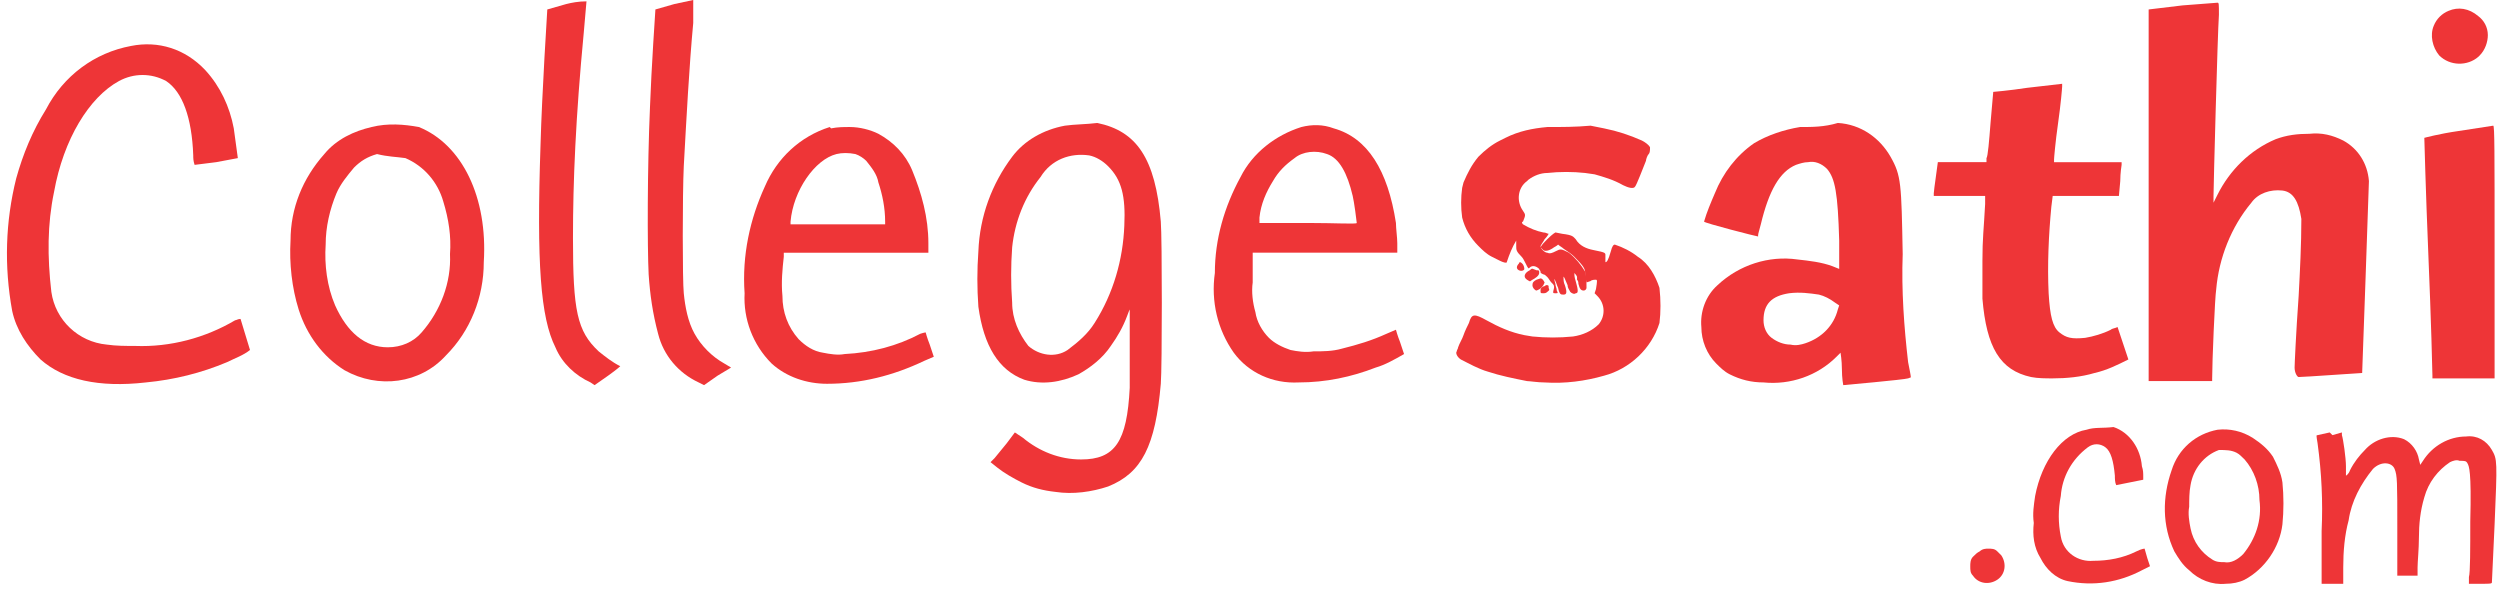 <?xml version="1.0" encoding="utf-8"?>
<!-- Generator: Adobe Illustrator 24.3.0, SVG Export Plug-In . SVG Version: 6.00 Build 0)  -->
<svg version="1.1" id="Layer_1" xmlns="http://www.w3.org/2000/svg" xmlns:xlink="http://www.w3.org/1999/xlink" x="0px" y="0px"
	 viewBox="0 0 185 44" style="enable-background:new 0 0 185 44;" xml:space="preserve">
<style type="text/css">
	.st0{display:none;}
	.st1{display:inline;}
	.st2{clip-path:url(#SVGID_2_);fill:#EC1C24;}
	.st3{clip-path:url(#SVGID_4_);fill:none;stroke:#EC1C24;stroke-width:0.567;stroke-miterlimit:22.926;}
	.st4{clip-path:url(#SVGID_6_);fill:#EC1C24;}
	.st5{clip-path:url(#SVGID_8_);fill:none;stroke:#EC1C24;stroke-width:0.567;stroke-miterlimit:22.926;}
	.st6{clip-path:url(#SVGID_10_);fill:#EC1C24;}
	.st7{clip-path:url(#SVGID_12_);fill:none;stroke:#EC1C24;stroke-width:0.567;stroke-miterlimit:22.926;}
	.st8{clip-path:url(#SVGID_14_);fill:#EC1C24;}
	.st9{clip-path:url(#SVGID_16_);fill:none;stroke:#EC1C24;stroke-width:0.567;stroke-miterlimit:22.926;}
	.st10{clip-path:url(#SVGID_18_);fill:#EC1C24;}
	.st11{clip-path:url(#SVGID_20_);fill:none;stroke:#EC1C24;stroke-width:0.567;stroke-miterlimit:22.926;}
	.st12{clip-path:url(#SVGID_22_);fill:#EC1C24;}
	.st13{clip-path:url(#SVGID_24_);fill:none;stroke:#EC1C24;stroke-width:0.567;stroke-miterlimit:22.926;}
	.st14{clip-path:url(#SVGID_26_);fill:#EC1C24;}
	.st15{clip-path:url(#SVGID_28_);fill:none;stroke:#EC1C24;stroke-width:0.567;stroke-miterlimit:22.926;}
	.st16{clip-path:url(#SVGID_30_);fill:#EC1C24;}
	.st17{clip-path:url(#SVGID_32_);fill:none;stroke:#EC1C24;stroke-width:0.567;stroke-miterlimit:22.926;}
	.st18{clip-path:url(#SVGID_34_);fill:#EC1C24;}
	.st19{clip-path:url(#SVGID_36_);fill:none;stroke:#EC1C24;stroke-width:0.567;stroke-miterlimit:22.926;}
	.st20{clip-path:url(#SVGID_38_);fill:#EC1C24;}
	.st21{clip-path:url(#SVGID_40_);fill:none;stroke:#EC1C24;stroke-width:0.567;stroke-miterlimit:22.926;}
	.st22{clip-path:url(#SVGID_42_);fill:#EC1C24;}
	.st23{clip-path:url(#SVGID_44_);fill:none;stroke:#EC1C24;stroke-width:0.567;stroke-miterlimit:22.926;}
	.st24{clip-path:url(#SVGID_46_);fill:#EC1C24;}
	.st25{clip-path:url(#SVGID_48_);fill:none;stroke:#EC1C24;stroke-width:0.567;stroke-miterlimit:22.926;}
	.st26{clip-path:url(#SVGID_50_);fill:#EC1C24;}
	.st27{clip-path:url(#SVGID_52_);fill:none;stroke:#EC1C24;stroke-width:0.567;stroke-miterlimit:22.926;}
	.st28{fill-rule:evenodd;clip-rule:evenodd;fill:#EE3537;}
</style>
<g class="st0">
	<g class="st1">
		<defs>
			<rect id="SVGID_1_" width="184.7" height="44"/>
		</defs>
		<clipPath id="SVGID_2_">
			<use xlink:href="#SVGID_1_"  style="overflow:visible;"/>
		</clipPath>
		<path class="st2" d="M147.4,42.5c0,0.3-0.1,0.5-0.3,0.8c-0.2,0.2-0.5,0.3-0.8,0.3c-0.3,0-0.5-0.1-0.7-0.3
			c-0.2-0.2-0.3-0.5-0.3-0.8c0-0.3,0.1-0.5,0.3-0.8c0.2-0.2,0.5-0.3,0.7-0.3c0.3,0,0.5,0.1,0.8,0.3
			C147.3,41.9,147.4,42.2,147.4,42.5 M158.2,42.5c-1.5,0.8-3,1.1-4.5,1.1c-1.1,0-2-0.4-2.6-1.1c-0.6-0.7-1-1.7-1-3
			c0-2.1,0.4-3.8,1.3-5.2c0.9-1.3,1.9-2,3.1-2c1.9,0,2.9,1.2,3.1,3.6l-1.5,0.3c0-2.1-0.5-3.1-1.5-3.1c-0.8,0-1.6,0.5-2.2,1.6
			c-0.7,1.1-1,2.6-1,4.3c0,2.3,0.9,3.4,2.8,3.4c1.2,0,2.4-0.3,3.7-0.9L158.2,42.5z M168.5,37.9c0,1.7-0.4,3-1.2,4.1
			c-0.8,1.1-1.8,1.6-3.1,1.6c-1.2,0-2.2-0.5-2.9-1.6c-0.8-1-1.2-2.4-1.2-4c0-1.7,0.4-3,1.2-4.1c0.8-1,1.8-1.6,3.1-1.6
			c1.2,0,2.2,0.5,3,1.5C168.1,34.9,168.5,36.3,168.5,37.9 M167.2,37.9c0-1.3-0.3-2.3-0.8-3.1c-0.5-0.8-1.2-1.2-2.1-1.2
			c-0.8,0-1.5,0.4-2.1,1.3c-0.6,0.9-0.9,1.9-0.9,3.3c0,1.3,0.3,2.4,0.8,3.2c0.6,0.8,1.3,1.3,2.1,1.3s1.6-0.4,2.1-1.3
			C166.9,40.4,167.2,39.2,167.2,37.9 M184.4,35.2l-0.3,8.1h-1.1L183,36c0-0.6,0-1.1-0.1-1.3c-0.1-0.4-0.5-0.6-1-0.6
			c-0.8,0-1.5,0.5-2.1,1.4c-0.7,1-1.1,2.2-1.2,3.7l-0.2,3.7h-1l0.1-5.7c0-1-0.1-1.8-0.2-2.2c-0.2-0.4-0.4-0.7-0.9-0.7
			c-0.9,0-1.7,0.8-2.3,2.3c-0.8,1.7-1.1,3.8-1.1,6.4v0.5h-1.1l0.1-3.3c0-0.7,0-1.2,0-1.3c0-2.2-0.1-4.2-0.4-5.9l1.2-0.3
			c0.2,1.3,0.3,2.6,0.4,4.1h0.1c1-2.5,2.2-3.7,3.7-3.7c1.2,0,1.7,1,1.7,2.9c0.3-0.9,0.8-1.7,1.5-2.2c0.7-0.5,1.4-0.8,2.2-0.8
			c1.3,0,2,0.7,2,2.2V35.2z"/>
	</g>
	<g class="st1">
		<defs>
			<rect id="SVGID_3_" width="184.7" height="44"/>
		</defs>
		<clipPath id="SVGID_4_">
			<use xlink:href="#SVGID_3_"  style="overflow:visible;"/>
		</clipPath>
		<path class="st3" d="M147.4,42.5c0,0.3-0.1,0.5-0.3,0.8c-0.2,0.2-0.5,0.3-0.8,0.3c-0.3,0-0.5-0.1-0.7-0.3
			c-0.2-0.2-0.3-0.5-0.3-0.8c0-0.3,0.1-0.5,0.3-0.8c0.2-0.2,0.5-0.3,0.7-0.3c0.3,0,0.5,0.1,0.8,0.3
			C147.3,41.9,147.4,42.2,147.4,42.5z M158.2,42.5c-1.5,0.8-3,1.1-4.5,1.1c-1.1,0-2-0.4-2.6-1.1c-0.6-0.7-1-1.7-1-3
			c0-2.1,0.4-3.8,1.3-5.2c0.9-1.3,1.9-2,3.1-2c1.9,0,2.9,1.2,3.1,3.6l-1.5,0.3c0-2.1-0.5-3.1-1.5-3.1c-0.8,0-1.6,0.5-2.2,1.6
			c-0.7,1.1-1,2.6-1,4.3c0,2.3,0.9,3.4,2.8,3.4c1.2,0,2.4-0.3,3.7-0.9L158.2,42.5z M168.5,37.9c0,1.7-0.4,3-1.2,4.1
			c-0.8,1.1-1.8,1.6-3.1,1.6c-1.2,0-2.2-0.5-2.9-1.6c-0.8-1-1.2-2.4-1.2-4c0-1.7,0.4-3,1.2-4.1c0.8-1,1.8-1.6,3.1-1.6
			c1.2,0,2.2,0.5,3,1.5C168.1,34.9,168.5,36.3,168.5,37.9z M167.2,37.9c0-1.3-0.3-2.3-0.8-3.1c-0.5-0.8-1.2-1.2-2.1-1.2
			c-0.8,0-1.5,0.4-2.1,1.3c-0.6,0.9-0.9,1.9-0.9,3.3c0,1.3,0.3,2.4,0.8,3.2c0.6,0.8,1.3,1.3,2.1,1.3s1.6-0.4,2.1-1.3
			C166.9,40.4,167.2,39.2,167.2,37.9z M184.4,35.2l-0.3,8.1h-1.1L183,36c0-0.6,0-1.1-0.1-1.3c-0.1-0.4-0.5-0.6-1-0.6
			c-0.8,0-1.5,0.5-2.1,1.4c-0.7,1-1.1,2.2-1.2,3.7l-0.2,3.7h-1l0.1-5.7c0-1-0.1-1.8-0.2-2.2c-0.2-0.4-0.4-0.7-0.9-0.7
			c-0.9,0-1.7,0.8-2.3,2.3c-0.8,1.7-1.1,3.8-1.1,6.4v0.5h-1.1l0.1-3.3c0-0.7,0-1.2,0-1.3c0-2.2-0.1-4.2-0.4-5.9l1.2-0.3
			c0.2,1.3,0.3,2.6,0.4,4.1h0.1c1-2.5,2.2-3.7,3.7-3.7c1.2,0,1.7,1,1.7,2.9c0.3-0.9,0.8-1.7,1.5-2.2c0.7-0.5,1.4-0.8,2.2-0.8
			c1.3,0,2,0.7,2,2.2V35.2z"/>
	</g>
	<g class="st1">
		<defs>
			<rect id="SVGID_5_" width="184.7" height="44"/>
		</defs>
		<clipPath id="SVGID_6_">
			<use xlink:href="#SVGID_5_"  style="overflow:visible;"/>
		</clipPath>
		<path class="st4" d="M18.1,26.1c-2.9,1.6-6.1,2.4-9.6,2.4c-5.4,0-8.2-2.9-8.2-8.7c0-4.7,1-8.6,3-11.6c2-3,4.4-4.4,7.2-4.4
			c3.9,0,6.1,2.6,6.8,7.9l-3,0.6c-0.2-4.5-1.6-6.8-4.1-6.8c-1.9,0-3.7,1.2-5.1,3.7c-1.6,2.7-2.4,6.1-2.4,10.2c0,2.5,0.5,4.2,1.6,5.3
			c1,1.1,2.7,1.6,5.1,1.6c3.2,0,5.9-0.7,8-2L18.1,26.1z"/>
	</g>
	<g class="st1">
		<defs>
			<rect id="SVGID_7_" width="184.7" height="44"/>
		</defs>
		<clipPath id="SVGID_8_">
			<use xlink:href="#SVGID_7_"  style="overflow:visible;"/>
		</clipPath>
		<path class="st5" d="M18.1,26.1c-2.9,1.6-6.1,2.4-9.6,2.4c-5.4,0-8.2-2.9-8.2-8.7c0-4.7,1-8.6,3-11.6c2-3,4.4-4.4,7.2-4.4
			c3.9,0,6.1,2.6,6.8,7.9l-3,0.6c-0.2-4.5-1.6-6.8-4.1-6.8c-1.9,0-3.7,1.2-5.1,3.7c-1.6,2.7-2.4,6.1-2.4,10.2c0,2.5,0.5,4.2,1.6,5.3
			c1,1.1,2.7,1.6,5.1,1.6c3.2,0,5.9-0.7,8-2L18.1,26.1z"/>
	</g>
	<g class="st1">
		<defs>
			<rect id="SVGID_9_" width="184.7" height="44"/>
		</defs>
		<clipPath id="SVGID_10_">
			<use xlink:href="#SVGID_9_"  style="overflow:visible;"/>
		</clipPath>
		<path class="st6" d="M35.9,18.8c0,2.8-0.7,5.1-2.1,6.9c-1.4,1.8-3.1,2.7-5.1,2.7c-2,0-3.6-0.9-4.9-2.6c-1.3-1.7-2-4-2-6.8
			c0-2.8,0.7-5,2-6.8c1.4-1.7,3.1-2.6,5.2-2.6c2,0,3.7,0.8,5,2.5C35.3,13.8,35.9,16.1,35.9,18.8 M33.8,18.8c0-2.2-0.5-3.9-1.4-5.3
			c-0.9-1.3-2.1-2-3.5-2c-1.4,0-2.6,0.7-3.6,2.1c-1,1.4-1.5,3.3-1.5,5.5c0,2.2,0.5,4,1.4,5.4c0.9,1.4,2.1,2.1,3.5,2.1
			s2.6-0.7,3.6-2.2C33.3,23,33.8,21.1,33.8,18.8"/>
	</g>
	<g class="st1">
		<defs>
			<rect id="SVGID_11_" width="184.7" height="44"/>
		</defs>
		<clipPath id="SVGID_12_">
			<use xlink:href="#SVGID_11_"  style="overflow:visible;"/>
		</clipPath>
		<path class="st7" d="M35.9,18.8c0,2.8-0.7,5.1-2.1,6.9c-1.4,1.8-3.1,2.7-5.1,2.7c-2,0-3.6-0.9-4.9-2.6c-1.3-1.7-2-4-2-6.8
			c0-2.8,0.7-5,2-6.8c1.4-1.7,3.1-2.6,5.2-2.6c2,0,3.7,0.8,5,2.5C35.3,13.8,35.9,16.1,35.9,18.8z M33.8,18.8c0-2.2-0.5-3.9-1.4-5.3
			c-0.9-1.3-2.1-2-3.5-2c-1.4,0-2.6,0.7-3.6,2.1c-1,1.4-1.5,3.3-1.5,5.5c0,2.2,0.5,4,1.4,5.4c0.9,1.4,2.1,2.1,3.5,2.1
			s2.6-0.7,3.6-2.2C33.3,23,33.8,21.1,33.8,18.8z"/>
	</g>
	<g class="st1">
		<defs>
			<rect id="SVGID_13_" width="184.7" height="44"/>
		</defs>
		<clipPath id="SVGID_14_">
			<use xlink:href="#SVGID_13_"  style="overflow:visible;"/>
		</clipPath>
		<path class="st8" d="M45.9,27.5l-1.5,1c-1.6-0.6-2.6-1.9-3.2-3.8c-0.5-1.6-0.7-4.2-0.7-7.7c0-4.3,0.2-9.6,0.6-16l2.3-0.6
			c-0.6,7.3-1,13.3-1,17.9c0,2.7,0.2,4.7,0.5,5.8C43.5,25.6,44.4,26.8,45.9,27.5"/>
	</g>
	<g class="st1">
		<defs>
			<rect id="SVGID_15_" width="184.7" height="44"/>
		</defs>
		<clipPath id="SVGID_16_">
			<use xlink:href="#SVGID_15_"  style="overflow:visible;"/>
		</clipPath>
		<path class="st9" d="M45.9,27.5l-1.5,1c-1.6-0.6-2.6-1.9-3.2-3.8c-0.5-1.6-0.7-4.2-0.7-7.7c0-4.3,0.2-9.6,0.6-16l2.3-0.6
			c-0.6,7.3-1,13.3-1,17.9c0,2.7,0.2,4.7,0.5,5.8C43.5,25.6,44.4,26.8,45.9,27.5z"/>
	</g>
	<g class="st1">
		<defs>
			<rect id="SVGID_17_" width="184.7" height="44"/>
		</defs>
		<clipPath id="SVGID_18_">
			<use xlink:href="#SVGID_17_"  style="overflow:visible;"/>
		</clipPath>
		<path class="st10" d="M54.1,27.5l-1.5,1c-1.6-0.6-2.6-1.9-3.2-3.8c-0.5-1.6-0.7-4.2-0.7-7.7c0-4.3,0.2-9.6,0.6-16l2.3-0.6
			c-0.6,7.3-1,13.3-1,17.9c0,2.7,0.2,4.7,0.5,5.8C51.6,25.6,52.6,26.8,54.1,27.5"/>
	</g>
	<g class="st1">
		<defs>
			<rect id="SVGID_19_" width="184.7" height="44"/>
		</defs>
		<clipPath id="SVGID_20_">
			<use xlink:href="#SVGID_19_"  style="overflow:visible;"/>
		</clipPath>
		<path class="st11" d="M54.1,27.5l-1.5,1c-1.6-0.6-2.6-1.9-3.2-3.8c-0.5-1.6-0.7-4.2-0.7-7.7c0-4.3,0.2-9.6,0.6-16l2.3-0.6
			c-0.6,7.3-1,13.3-1,17.9c0,2.7,0.2,4.7,0.5,5.8C51.6,25.6,52.6,26.8,54.1,27.5z"/>
	</g>
	<g class="st1">
		<defs>
			<rect id="SVGID_21_" width="184.7" height="44"/>
		</defs>
		<clipPath id="SVGID_22_">
			<use xlink:href="#SVGID_21_"  style="overflow:visible;"/>
		</clipPath>
		<path class="st12" d="M69.7,26.6c-2.6,1.3-5.1,1.9-7.6,1.9c-1.8,0-3.3-0.6-4.4-1.8c-1.1-1.2-1.6-2.9-1.6-5c0-3.5,0.8-6.4,2.3-8.7
			c1.5-2.2,3.2-3.3,5.3-3.3c1.7,0,3,0.8,4,2.3c1,1.5,1.6,3.7,1.8,6.6H58.5c-0.1,1-0.2,1.8-0.2,2.7c0,3.7,1.6,5.5,4.7,5.5
			c2,0,4-0.5,6.2-1.6L69.7,26.6z M66.7,17.2c-0.1-1.1-0.2-2.1-0.4-2.9c-0.5-2-1.4-3.1-2.8-3.1c-1.1,0-2,0.5-2.9,1.5
			c-0.9,1.1-1.5,2.5-1.7,4.2l0.1,0.3H66.7z"/>
	</g>
	<g class="st1">
		<defs>
			<rect id="SVGID_23_" width="184.7" height="44"/>
		</defs>
		<clipPath id="SVGID_24_">
			<use xlink:href="#SVGID_23_"  style="overflow:visible;"/>
		</clipPath>
		<path class="st13" d="M69.7,26.6c-2.6,1.3-5.1,1.9-7.6,1.9c-1.8,0-3.3-0.6-4.4-1.8c-1.1-1.2-1.6-2.9-1.6-5c0-3.5,0.8-6.4,2.3-8.7
			c1.5-2.2,3.2-3.3,5.3-3.3c1.7,0,3,0.8,4,2.3c1,1.5,1.6,3.7,1.8,6.6H58.5c-0.1,1-0.2,1.8-0.2,2.7c0,3.7,1.6,5.5,4.7,5.5
			c2,0,4-0.5,6.2-1.6L69.7,26.6z M66.7,17.2c-0.1-1.1-0.2-2.1-0.4-2.9c-0.5-2-1.4-3.1-2.8-3.1c-1.1,0-2,0.5-2.9,1.5
			c-0.9,1.1-1.5,2.5-1.7,4.2l0.1,0.3H66.7z"/>
	</g>
	<g class="st1">
		<defs>
			<rect id="SVGID_25_" width="184.7" height="44"/>
		</defs>
		<clipPath id="SVGID_26_">
			<use xlink:href="#SVGID_25_"  style="overflow:visible;"/>
		</clipPath>
		<path class="st14" d="M87.2,26.2c0,3.8-0.5,6.4-1.4,8c-1,1.7-2.8,2.5-5.3,2.5c-1.9,0-3.8-0.7-5.5-2.1l1.4-1.8c1.6,1.3,3.2,2,4.9,2
			c1.5,0,2.5-0.6,3.1-1.7c0.5-1.1,0.8-3,0.8-5.7V22h-0.2c-1.3,4.3-3.5,6.5-6.5,6.5c-1.5,0-2.7-0.6-3.5-1.9c-0.8-1.3-1.3-3.1-1.3-5.5
			c0-3.6,0.7-6.4,2.1-8.4c1.4-2,3.3-3,5.6-3c2.2,0,3.7,0.8,4.6,2.4c0.9,1.5,1.3,4,1.3,7.5L87.2,26.2L87.2,26.2z M84.7,16
			c0-1.4-0.3-2.5-1-3.4c-0.7-0.8-1.5-1.3-2.6-1.3c-1.5,0-2.7,0.8-3.8,2.4c-1.2,1.7-1.7,3.9-1.7,6.5c0,4.4,1.1,6.5,3.2,6.5
			c1.2,0,2.3-0.8,3.4-2.3C83.9,22.2,84.7,19.3,84.7,16"/>
	</g>
	<g class="st1">
		<defs>
			<rect id="SVGID_27_" width="184.7" height="44"/>
		</defs>
		<clipPath id="SVGID_28_">
			<use xlink:href="#SVGID_27_"  style="overflow:visible;"/>
		</clipPath>
		<path class="st15" d="M87.2,26.2c0,3.8-0.5,6.4-1.4,8c-1,1.7-2.8,2.5-5.3,2.5c-1.9,0-3.8-0.7-5.5-2.1l1.4-1.8c1.6,1.3,3.2,2,4.9,2
			c1.5,0,2.5-0.6,3.1-1.7c0.5-1.1,0.8-3,0.8-5.7V22h-0.2c-1.3,4.3-3.5,6.5-6.5,6.5c-1.5,0-2.7-0.6-3.5-1.9c-0.8-1.3-1.3-3.1-1.3-5.5
			c0-3.6,0.7-6.4,2.1-8.4c1.4-2,3.3-3,5.6-3c2.2,0,3.7,0.8,4.6,2.4c0.9,1.5,1.3,4,1.3,7.5L87.2,26.2L87.2,26.2z M84.7,16
			c0-1.4-0.3-2.5-1-3.4c-0.7-0.8-1.5-1.3-2.6-1.3c-1.5,0-2.7,0.8-3.8,2.4c-1.2,1.7-1.7,3.9-1.7,6.5c0,4.4,1.1,6.5,3.2,6.5
			c1.2,0,2.3-0.8,3.4-2.3C83.9,22.2,84.7,19.3,84.7,16z"/>
	</g>
	<g class="st1">
		<defs>
			<rect id="SVGID_29_" width="184.7" height="44"/>
		</defs>
		<clipPath id="SVGID_30_">
			<use xlink:href="#SVGID_29_"  style="overflow:visible;"/>
		</clipPath>
		<path class="st16" d="M105.3,26.6c-2.6,1.3-5.1,1.9-7.6,1.9c-1.8,0-3.3-0.6-4.4-1.8c-1.1-1.2-1.6-2.9-1.6-5c0-3.5,0.8-6.4,2.3-8.7
			c1.5-2.2,3.2-3.3,5.3-3.3c1.7,0,3,0.8,4,2.3c1,1.5,1.6,3.7,1.8,6.6H94.1c-0.1,1-0.2,1.8-0.2,2.7c0,3.7,1.6,5.5,4.7,5.5
			c2,0,4-0.5,6.2-1.6L105.3,26.6z M102.3,17.2c-0.2-4-1.3-6-3.2-6c-1.1,0-2,0.5-2.9,1.5c-0.9,1.1-1.5,2.5-1.7,4.2l0.1,0.3H102.3z"/>
	</g>
	<g class="st1">
		<defs>
			<rect id="SVGID_31_" width="184.7" height="44"/>
		</defs>
		<clipPath id="SVGID_32_">
			<use xlink:href="#SVGID_31_"  style="overflow:visible;"/>
		</clipPath>
		<path class="st17" d="M105.3,26.6c-2.6,1.3-5.1,1.9-7.6,1.9c-1.8,0-3.3-0.6-4.4-1.8c-1.1-1.2-1.6-2.9-1.6-5c0-3.5,0.8-6.4,2.3-8.7
			c1.5-2.2,3.2-3.3,5.3-3.3c1.7,0,3,0.8,4,2.3c1,1.5,1.6,3.7,1.8,6.6H94.1c-0.1,1-0.2,1.8-0.2,2.7c0,3.7,1.6,5.5,4.7,5.5
			c2,0,4-0.5,6.2-1.6L105.3,26.6z M102.3,17.2c-0.2-4-1.3-6-3.2-6c-1.1,0-2,0.5-2.9,1.5c-0.9,1.1-1.5,2.5-1.7,4.2l0.1,0.3H102.3z"/>
	</g>
	<g class="st1">
		<defs>
			<rect id="SVGID_33_" width="184.7" height="44"/>
		</defs>
		<clipPath id="SVGID_34_">
			<use xlink:href="#SVGID_33_"  style="overflow:visible;"/>
		</clipPath>
		<path class="st18" d="M122.1,10.8l-1.4,2.4c-1.3-0.9-2.6-1.4-4.1-1.4c-2.2,0-3.4,0.8-3.4,2.5c0,0.8,0.4,1.5,1.1,2.1
			c0.5,0.4,1.5,1,2.9,1.6c1.6,0.8,2.8,1.5,3.5,2.2c0.8,0.8,1.2,1.8,1.2,3c0,1.5-0.7,2.8-2,3.7c-1.4,1-3.3,1.5-5.6,1.5
			c-2.2,0-4-0.3-5.6-1l1-2.5c1.4,0.9,2.7,1.3,4.1,1.3c1.2,0,2.1-0.2,2.7-0.7c0.7-0.5,1-1.1,1-1.9c0-0.7-0.3-1.3-1-1.8
			c-0.4-0.3-1.3-0.8-2.7-1.5c-3.3-1.6-5-3.5-5-5.8c0-1.5,0.7-2.7,2.1-3.6c1.4-0.9,3.3-1.3,5.7-1.3C118.7,9.6,120.6,10,122.1,10.8"/>
	</g>
	<g class="st1">
		<defs>
			<rect id="SVGID_35_" width="184.7" height="44"/>
		</defs>
		<clipPath id="SVGID_36_">
			<use xlink:href="#SVGID_35_"  style="overflow:visible;"/>
		</clipPath>
		<path class="st19" d="M122.1,10.8l-1.4,2.4c-1.3-0.9-2.6-1.4-4.1-1.4c-2.2,0-3.4,0.8-3.4,2.5c0,0.8,0.4,1.5,1.1,2.1
			c0.5,0.4,1.5,1,2.9,1.6c1.6,0.8,2.8,1.5,3.5,2.2c0.8,0.8,1.2,1.8,1.2,3c0,1.5-0.7,2.8-2,3.7c-1.4,1-3.3,1.5-5.6,1.5
			c-2.2,0-4-0.3-5.6-1l1-2.5c1.4,0.9,2.7,1.3,4.1,1.3c1.2,0,2.1-0.2,2.7-0.7c0.7-0.5,1-1.1,1-1.9c0-0.7-0.3-1.3-1-1.8
			c-0.4-0.3-1.3-0.8-2.7-1.5c-3.3-1.6-5-3.5-5-5.8c0-1.5,0.7-2.7,2.1-3.6c1.4-0.9,3.3-1.3,5.7-1.3C118.7,9.6,120.6,10,122.1,10.8z"
			/>
	</g>
	<g class="st1">
		<defs>
			<rect id="SVGID_37_" width="184.7" height="44"/>
		</defs>
		<clipPath id="SVGID_38_">
			<use xlink:href="#SVGID_37_"  style="overflow:visible;"/>
		</clipPath>
		<path class="st20" d="M140.3,28.3l-4.5,0.5l-0.2-2.9h-0.1c-1.3,1.7-3.2,2.6-5.6,2.6c-1.5,0-2.7-0.4-3.5-1.1
			c-0.9-0.7-1.3-1.7-1.3-3c0-1.3,0.6-2.4,1.7-3.3c1.1-0.9,2.6-1.3,4.4-1.3c1.5,0,2.9,0.3,4.2,0.9v-1.2c0-3-0.1-4.9-0.4-5.9
			c-0.3-1.2-1.1-1.8-2.2-1.8c-2,0-3.3,1.9-4,5.6l-3.5-1c1.4-4.5,4.2-6.8,8.4-6.8c1.5,0,2.7,0.3,3.6,0.8s1.5,1.4,2,2.6
			c0.3,0.7,0.4,2.5,0.4,5.4C139.7,22.5,139.9,25.8,140.3,28.3 M135.4,22.9c-0.6-0.8-1.6-1.2-2.9-1.2c-2.1,0-3.2,0.8-3.2,2.5
			c0,0.6,0.2,1.1,0.7,1.5c0.4,0.4,1,0.6,1.7,0.6c1,0,1.8-0.3,2.6-1C134.9,24.6,135.3,23.8,135.4,22.9"/>
	</g>
	<g class="st1">
		<defs>
			<rect id="SVGID_39_" width="184.7" height="44"/>
		</defs>
		<clipPath id="SVGID_40_">
			<use xlink:href="#SVGID_39_"  style="overflow:visible;"/>
		</clipPath>
		<path class="st21" d="M140.3,28.3l-4.5,0.5l-0.2-2.9h-0.1c-1.3,1.7-3.2,2.6-5.6,2.6c-1.5,0-2.7-0.4-3.5-1.1
			c-0.9-0.7-1.3-1.7-1.3-3c0-1.3,0.6-2.4,1.7-3.3c1.1-0.9,2.6-1.3,4.4-1.3c1.5,0,2.9,0.3,4.2,0.9v-1.2c0-3-0.1-4.9-0.4-5.9
			c-0.3-1.2-1.1-1.8-2.2-1.8c-2,0-3.3,1.9-4,5.6l-3.5-1c1.4-4.5,4.2-6.8,8.4-6.8c1.5,0,2.7,0.3,3.6,0.8s1.5,1.4,2,2.6
			c0.3,0.7,0.4,2.5,0.4,5.4C139.7,22.5,139.9,25.8,140.3,28.3z M135.4,22.9c-0.6-0.8-1.6-1.2-2.9-1.2c-2.1,0-3.2,0.8-3.2,2.5
			c0,0.6,0.2,1.1,0.7,1.5c0.4,0.4,1,0.6,1.7,0.6c1,0,1.8-0.3,2.6-1C134.9,24.6,135.3,23.8,135.4,22.9z"/>
	</g>
	<g class="st1">
		<defs>
			<rect id="SVGID_41_" width="184.7" height="44"/>
		</defs>
		<clipPath id="SVGID_42_">
			<use xlink:href="#SVGID_41_"  style="overflow:visible;"/>
		</clipPath>
		<path class="st22" d="M156.6,27.1c-1.8,0.9-3.7,1.3-5.5,1.3s-3.1-0.6-3.8-1.7c-0.8-1.2-1.1-3.1-1.1-5.8c0-1.7,0.1-3.8,0.3-6.3
			h-3.8l0.3-2.1h3.7l0.5-5.3l4.6-0.5l-0.7,5.8h5.1l-0.2,2.1h-5.1c-0.2,2.3-0.3,4.4-0.3,6.2c0,1.8,0.2,3.1,0.5,3.9
			c0.3,0.8,1,1.2,1.9,1.2c0.9,0,1.9-0.3,3-0.8L156.6,27.1z"/>
	</g>
	<g class="st1">
		<defs>
			<rect id="SVGID_43_" width="184.7" height="44"/>
		</defs>
		<clipPath id="SVGID_44_">
			<use xlink:href="#SVGID_43_"  style="overflow:visible;"/>
		</clipPath>
		<path class="st23" d="M156.6,27.1c-1.8,0.9-3.7,1.3-5.5,1.3s-3.1-0.6-3.8-1.7c-0.8-1.2-1.1-3.1-1.1-5.8c0-1.7,0.1-3.8,0.3-6.3
			h-3.8l0.3-2.1h3.7l0.5-5.3l4.6-0.5l-0.7,5.8h5.1l-0.2,2.1h-5.1c-0.2,2.3-0.3,4.4-0.3,6.2c0,1.8,0.2,3.1,0.5,3.9
			c0.3,0.8,1,1.2,1.9,1.2c0.9,0,1.9-0.3,3-0.8L156.6,27.1z"/>
	</g>
	<g class="st1">
		<defs>
			<rect id="SVGID_45_" width="184.7" height="44"/>
		</defs>
		<clipPath id="SVGID_46_">
			<use xlink:href="#SVGID_45_"  style="overflow:visible;"/>
		</clipPath>
		<path class="st24" d="M174.7,14.5l-0.5,13.2l-4.4,0.3l-0.1-0.3l0.6-9.7c0-0.4,0-0.7,0-1c0-2-0.7-3-2-3c-1.2,0-2.4,0.9-3.4,2.6
			c-1.1,1.8-1.7,4.1-1.7,6.8l-0.1,4.9h-4.2V1l4.7-0.6L163,16h0.2c1.6-3.9,4.1-5.8,7.3-5.8c2.7,0,4.1,1.4,4.1,4.1L174.7,14.5
			L174.7,14.5z"/>
	</g>
	<g class="st1">
		<defs>
			<rect id="SVGID_47_" width="184.7" height="44"/>
		</defs>
		<clipPath id="SVGID_48_">
			<use xlink:href="#SVGID_47_"  style="overflow:visible;"/>
		</clipPath>
		<path class="st25" d="M174.7,14.5l-0.5,13.2l-4.4,0.3l-0.1-0.3l0.6-9.7c0-0.4,0-0.7,0-1c0-2-0.7-3-2-3c-1.2,0-2.4,0.9-3.4,2.6
			c-1.1,1.8-1.7,4.1-1.7,6.8l-0.1,4.9h-4.2V1l4.7-0.6L163,16h0.2c1.6-3.9,4.1-5.8,7.3-5.8c2.7,0,4.1,1.4,4.1,4.1L174.7,14.5
			L174.7,14.5z"/>
	</g>
	<g class="st1">
		<defs>
			<rect id="SVGID_49_" width="184.7" height="44"/>
		</defs>
		<clipPath id="SVGID_50_">
			<use xlink:href="#SVGID_49_"  style="overflow:visible;"/>
		</clipPath>
		<path class="st26" d="M183.8,2.8c0,0.5-0.2,0.9-0.5,1.3c-0.4,0.4-0.8,0.5-1.3,0.5c-0.5,0-0.9-0.2-1.3-0.5
			c-0.3-0.3-0.5-0.8-0.5-1.3s0.2-0.9,0.5-1.3S181.5,1,182,1c0.5,0,0.9,0.2,1.3,0.5C183.6,1.9,183.8,2.4,183.8,2.8 M184.4,9.8v18.3
			h-4.1l-0.6-17.5L184.4,9.8z"/>
	</g>
	<g class="st1">
		<defs>
			<rect id="SVGID_51_" width="184.7" height="44"/>
		</defs>
		<clipPath id="SVGID_52_">
			<use xlink:href="#SVGID_51_"  style="overflow:visible;"/>
		</clipPath>
		<path class="st27" d="M183.8,2.8c0,0.5-0.2,0.9-0.5,1.3c-0.4,0.4-0.8,0.5-1.3,0.5c-0.5,0-0.9-0.2-1.3-0.5
			c-0.3-0.3-0.5-0.8-0.5-1.3s0.2-0.9,0.5-1.3S181.5,1,182,1c0.5,0,0.9,0.2,1.3,0.5C183.6,1.9,183.8,2.4,183.8,2.8z M184.4,9.8v18.3
			h-4.1l-0.6-17.5L184.4,9.8z"/>
	</g>
</g>
<g id="Layer_2_1_">
	<g id="Layer_1-2">
		<g id="New_Layer">
			<path class="st28" d="M41.9,0.3c-0.7,0.2-1.4,0.4-1.4,0.4s-0.4,6.3-0.5,10c-0.3,8.8,0,12.8,1.1,15c0.5,1.2,1.5,2.1,2.6,2.6
				l0.3,0.2l1-0.7c0.7-0.5,0.9-0.7,0.9-0.7c-0.6-0.3-1.1-0.7-1.6-1.1c-1.6-1.5-1.9-3-1.9-8.4c0-4.2,0.2-8.9,0.8-15.2
				c0.1-1.2,0.2-2.3,0.2-2.3C42.8,0.1,42.3,0.2,41.9,0.3z"/>
			<path class="st28" d="M49.9,0.3l-1.4,0.4c0,0-0.3,4.4-0.4,7.2c-0.2,4.5-0.2,10.4-0.1,12.4c0.1,1.5,0.3,2.9,0.7,4.4
				c0.4,1.6,1.5,2.9,3,3.6l0.4,0.2l1-0.7l1-0.6l-0.5-0.3c-0.9-0.5-1.7-1.3-2.2-2.2c-0.5-0.9-0.7-2-0.8-3c-0.1-0.9-0.1-7.3,0-9.4
				c0.2-3.6,0.4-7.4,0.7-10.6V0L49.9,0.3z"/>
			<path class="st28" d="M161.5,0.4L159,0.7v27.5h4.7V28c0-1.2,0.2-6,0.3-6.6c0.2-2.3,1.1-4.6,2.6-6.4c0.5-0.7,1.4-1,2.3-0.9
				c0.8,0.1,1.2,0.8,1.4,2.1c0,1.9-0.1,3.8-0.2,5.7c-0.2,2.8-0.3,5.1-0.3,5.3c0,0.4,0.2,0.7,0.3,0.7c0.4,0,4.6-0.3,4.7-0.3
				c0,0,0.5-13.8,0.5-14.2c-0.1-1.3-0.8-2.4-1.9-3c-0.8-0.4-1.6-0.6-2.5-0.5c-0.9,0-1.7,0.1-2.5,0.4c-1.9,0.8-3.4,2.3-4.3,4.1
				l-0.3,0.6v-0.5c0-0.6,0.3-12,0.4-13.4c0-0.8,0-0.9-0.1-0.9L161.5,0.4z"/>
			<path class="st28" d="M181.2,0.8c-0.5,0.2-0.9,0.6-1.1,1.1c-0.3,0.7-0.1,1.6,0.4,2.2c0.8,0.8,2.1,0.8,2.9,0.1c0,0,0,0,0.1-0.1
				c0.4-0.4,0.6-1,0.6-1.5c0-0.6-0.3-1.1-0.7-1.4C182.7,0.6,181.9,0.5,181.2,0.8z"/>
			<path class="st28" d="M9.7,3.4C7,3.9,4.7,5.6,3.4,8.1c-1,1.6-1.7,3.3-2.2,5.1c-0.8,3.2-0.9,6.5-0.3,9.8C1.2,24.4,2,25.6,3,26.6
				c1.7,1.5,4.3,2.1,7.8,1.7c2.1-0.2,4.1-0.7,6-1.5c0.6-0.3,1.2-0.5,1.7-0.9l-0.7-2.3c-0.2,0-0.3,0.1-0.4,0.1
				c-2.2,1.3-4.8,2-7.4,1.9c-0.7,0-1.4,0-2.1-0.1c-2.1-0.2-3.8-1.8-4.1-3.9C3.5,19,3.5,16.6,4,14.2C4.7,10.3,6.6,7.2,8.8,6
				c1.1-0.6,2.4-0.6,3.5,0c1.2,0.8,1.9,2.7,2,5.5c0,0.2,0,0.4,0.1,0.7L16,12l1.6-0.3c-0.1-0.7-0.2-1.5-0.3-2.2
				c-0.3-1.6-1-3.1-2.1-4.3C13.7,3.6,11.7,3,9.7,3.4z"/>
			<path class="st28" d="M150,6.5c-1.3,0.2-2.5,0.3-2.5,0.3s-0.1,1.1-0.2,2.3c-0.1,1.3-0.2,2.5-0.3,2.6v0.3h-1.8c-0.6,0-1.2,0-1.8,0
				c0,0.1-0.3,2.1-0.3,2.3v0.2h3.8v0.6c-0.1,1.9-0.2,2.5-0.2,4.2c0,1.3,0,2.2,0,2.8c0.3,3.6,1.3,5.3,3.6,5.8
				c0.5,0.1,1.1,0.1,1.6,0.1c1,0,2.1-0.1,3.1-0.4c0.9-0.2,1.7-0.6,2.5-1c0,0-0.2-0.6-0.4-1.2c-0.2-0.6-0.4-1.2-0.4-1.2
				c-0.2,0.1-0.4,0.1-0.5,0.2c-0.6,0.3-1.3,0.5-1.9,0.6c-1,0.1-1.4,0-1.9-0.4s-0.7-1.2-0.8-2.9c-0.1-2.1,0-4.3,0.2-6.4l0.1-0.8h4.9
				l0.1-1.1c0-0.6,0.1-1.2,0.1-1.2v-0.2h-5v-0.2c0-0.1,0.1-1.3,0.3-2.7c0.2-1.4,0.3-2.6,0.3-2.7c0-0.1,0-0.2,0-0.2L150,6.5z"/>
			<path class="st28" d="M30,11.7c1.4,0.6,2.4,1.8,2.8,3.2c0.4,1.3,0.6,2.6,0.5,3.9c0.1,2.1-0.7,4.2-2.1,5.8
				c-0.6,0.7-1.5,1.1-2.5,1.1c-1.7,0-3-1.1-3.9-3.1c-0.6-1.4-0.8-3-0.7-4.5c0-1.3,0.3-2.6,0.8-3.8c0.3-0.7,0.8-1.3,1.3-1.9
				c0.5-0.5,1-0.8,1.7-1C28.7,11.6,29.3,11.6,30,11.7z M27.5,9.4c-1.3,0.3-2.6,0.9-3.5,2c-1.6,1.8-2.5,4-2.5,6.4
				c-0.1,1.7,0.1,3.5,0.6,5.1c0.6,1.9,1.8,3.5,3.4,4.5c2.5,1.4,5.6,1,7.5-1.1c1.8-1.8,2.8-4.3,2.8-6.9c0.3-4.8-1.6-8.7-4.8-10
				C29.9,9.2,28.7,9.1,27.5,9.4z"/>
			<path class="st28" d="M63.3,11.4c0.3,0.1,0.6,0.3,0.8,0.5c0.4,0.5,0.8,1,0.9,1.6c0.3,0.9,0.5,1.9,0.5,2.9v0.2H62h-3.5v-0.2
				c0.2-2.3,1.8-4.6,3.4-5C62.3,11.3,62.8,11.3,63.3,11.4L63.3,11.4z M61.4,9.4c-2.2,0.7-3.9,2.3-4.8,4.4c-1.1,2.4-1.7,5.1-1.5,7.9
				c-0.1,1.9,0.6,3.8,2,5.2c1.1,1,2.6,1.5,4.1,1.5c2.5,0,4.9-0.6,7.2-1.7l0.7-0.3l-0.3-0.9c-0.2-0.5-0.3-0.9-0.3-0.9s-0.1,0-0.4,0.1
				c-1.7,0.9-3.6,1.4-5.6,1.5c-0.5,0.1-1.1,0-1.6-0.1c-0.7-0.1-1.3-0.5-1.8-1c-0.8-0.9-1.2-2-1.2-3.2c-0.1-1,0-2,0.1-2.9v-0.3h10.7
				V18c0-1.9-0.5-3.7-1.2-5.4c-0.5-1.2-1.4-2.1-2.5-2.7c-0.6-0.3-1.4-0.5-2.1-0.5c-0.5,0-0.9,0-1.4,0.1L61.4,9.4z"/>
			<path class="st28" d="M80.6,11.5c0.5,0.1,1,0.4,1.4,0.8c1,1,1.3,2.2,1.2,4.4c-0.1,2.5-0.8,5-2.2,7.2c-0.5,0.8-1.2,1.4-2,2
				c-0.9,0.6-2.1,0.4-2.9-0.3c-0.7-0.9-1.2-2-1.2-3.2c-0.1-1.4-0.1-2.7,0-4.1c0.2-1.9,0.9-3.7,2.1-5.2
				C77.8,11.8,79.2,11.3,80.6,11.5z M78.8,9.3c-1.6,0.3-3,1.1-3.9,2.3c-1.5,2-2.4,4.4-2.5,7c-0.1,1.4-0.1,2.7,0,4.1
				c0.4,2.9,1.5,4.7,3.4,5.4c1.3,0.4,2.7,0.2,4-0.4c0.9-0.5,1.8-1.2,2.4-2.1c0.5-0.7,0.9-1.4,1.2-2.2c0.1-0.3,0.2-0.5,0.2-0.5
				s0,4.6,0,5.8c-0.2,4-1.1,5.3-3.6,5.3c-1.6,0-3.1-0.6-4.3-1.6L75.1,32l-0.6,0.8l-0.9,1.1l-0.3,0.3l0.5,0.4
				c0.5,0.4,1.2,0.8,1.8,1.1c0.8,0.4,1.6,0.6,2.5,0.7c1.3,0.2,2.7,0,3.9-0.4c2.5-1,3.5-3,3.9-7.6c0.1-1.2,0.1-10.8,0-12
				c-0.4-4.7-1.8-6.7-4.7-7.3C80.4,9.2,79.5,9.2,78.8,9.3L78.8,9.3z"/>
			<path class="st28" d="M98.2,11.4c0.9,0.3,1.5,1.4,1.9,3.1c0.1,0.4,0.3,1.9,0.3,2s-1.6,0-3.6,0h-3.6v-0.4c0.1-1,0.5-1.9,1-2.7
				c0.4-0.7,0.9-1.2,1.6-1.7C96.4,11.2,97.4,11.1,98.2,11.4L98.2,11.4z M96.3,9.4c-1.9,0.6-3.6,1.9-4.5,3.7
				c-1.2,2.2-1.9,4.6-1.9,7.1c-0.3,2.1,0.2,4.2,1.4,5.9c1.1,1.5,2.9,2.3,4.8,2.2c2,0,3.9-0.4,5.7-1.1c0.7-0.2,1.4-0.6,2.1-1
				l-0.3-0.9c-0.2-0.5-0.3-0.9-0.3-0.9c-0.2,0.1-0.5,0.2-0.7,0.3c-1.1,0.5-2.1,0.8-3.3,1.1C98.6,26,97.9,26,97.2,26
				c-0.6,0.1-1.2,0-1.7-0.1c-0.6-0.2-1.2-0.5-1.6-0.9c-0.5-0.5-0.9-1.2-1-1.9c-0.2-0.7-0.3-1.5-0.2-2.2c0-0.9,0-1.7,0-1.9v-0.3h10.7
				v-0.7c0-0.4-0.1-1.1-0.1-1.5c-0.6-3.9-2.1-6.3-4.6-7C97.9,9.2,97.1,9.2,96.3,9.4z"/>
			<path class="st28" d="M134.6,21.8c0.4,0.1,0.8,0.3,1.2,0.6l0.3,0.2l-0.1,0.3c-0.3,1.2-1.2,2.1-2.4,2.5c-0.3,0.1-0.7,0.2-1.1,0.1
				c-0.5,0-1-0.2-1.4-0.5s-0.6-0.8-0.6-1.3c0-1.2,0.6-1.8,1.9-2C133.2,21.6,133.9,21.7,134.6,21.8L134.6,21.8z M133.2,9.4
				c-1.2,0.2-2.4,0.6-3.4,1.2c-1.3,0.9-2.3,2.2-2.9,3.7c-0.3,0.7-0.6,1.4-0.8,2.1c0,0.1,3.9,1.1,4,1.1v-0.1c0-0.1,0.1-0.4,0.2-0.8
				c0.6-2.5,1.4-3.9,2.6-4.4c0.3-0.1,0.6-0.2,0.9-0.2c0.5-0.1,1,0.1,1.4,0.5c0.6,0.7,0.8,1.8,0.9,5.3c0,1.2,0,2.1,0,2.1l-0.5-0.2
				c-0.8-0.3-1.7-0.4-2.6-0.5c-2.1-0.3-4.3,0.4-5.9,1.9c-0.9,0.8-1.3,2-1.2,3.1c0,1,0.4,2,1.1,2.7c0.3,0.3,0.6,0.6,1,0.8
				c0.8,0.4,1.6,0.6,2.5,0.6c2,0.2,4-0.5,5.4-1.9c0.1-0.1,0.2-0.2,0.3-0.3c0,0,0.1,0.6,0.1,1.2c0,0.7,0.1,1.2,0.1,1.2
				s4.5-0.4,4.8-0.5c0.3-0.1,0.2-0.1,0.2-0.1c0-0.1-0.1-0.6-0.2-1.1c-0.3-2.6-0.5-5.3-0.4-8c-0.1-5.2-0.1-5.8-0.9-7.2
				c-0.8-1.4-2.2-2.4-3.9-2.5C135,9.4,134.1,9.4,133.2,9.4L133.2,9.4z"/>
			<path class="st28" d="M181.9,9.7c-1.4,0.2-2.5,0.5-2.5,0.5s0.1,3.9,0.3,8.7c0.2,4.7,0.3,8.7,0.3,8.9v0.2h4.6v-9.3
				c0-7.5,0-9.4-0.1-9.4L181.9,9.7L181.9,9.7z"/>
			<path class="st28" d="M114.5,9.4c-1.1,0.1-2.1,0.3-3.1,0.8l-0.4,0.2c-0.6,0.3-1.1,0.7-1.6,1.2c-0.5,0.6-0.8,1.2-1.1,1.9l-0.1,0.4
				c-0.1,0.7-0.1,1.5,0,2.2c0.2,0.8,0.6,1.5,1.2,2.1c0.3,0.3,0.6,0.6,1,0.8c0.2,0.1,0.4,0.2,0.6,0.3c0.2,0.1,0.5,0.2,0.5,0.1
				c0.2-0.6,0.4-1.1,0.7-1.6c0,0.1,0,0.2,0,0.4c0,0.3,0,0.4,0.4,0.8c0.1,0.1,0.2,0.3,0.3,0.5c0.2,0.4,0.2,0.4,0.3,0.3
				c0.2-0.2,0.5-0.1,0.7,0.1c0,0.1,0.1,0.1,0.1,0.2s0,0.1,0.2,0.2c0.1,0,0.2,0.1,0.3,0.2c0.1,0.1,0.2,0.3,0.3,0.4
				c0.2,0.2,0.2,0.2,0.2,0.4c-0.1,0.4-0.1,0.4,0.1,0.4s0.2,0,0.1-0.2c0-0.2-0.1-0.3-0.1-0.5c-0.1-0.3-0.1-0.5,0-0.2
				c0.1,0.2,0.1,0.3,0.2,0.5c0.1,0.5,0.2,0.5,0.4,0.5s0.3-0.1,0.1-0.7c-0.1-0.2-0.1-0.4-0.1-0.6c0-0.1,0.1,0.1,0.3,0.6
				c0,0.2,0.1,0.3,0.2,0.5c0.1,0.1,0.3,0.2,0.4,0.1c0.2,0,0.2-0.2,0-0.9c-0.1-0.3-0.1-0.5-0.1-0.6c0,0,0.2,0.2,0.2,0.3
				c0,0.1,0,0.1,0,0.2c0.1,0.1,0.1,0.2,0.1,0.3c0.1,0.4,0.2,0.5,0.4,0.5c0.1,0,0.2-0.1,0.2-0.2c0-0.4,0-0.8-0.1-1.2
				c-0.3-0.5-0.7-1-1.2-1.4c-0.6-0.3-0.6-0.3-1-0.1c-0.2,0.1-0.4,0.2-0.6,0.1c-0.2,0-0.5-0.3-0.5-0.5c0.1-0.2,0.2-0.3,0.3-0.5
				c0.2-0.2,0.3-0.4,0.3-0.4c-0.1,0-0.2-0.1-0.4-0.1c-0.5-0.1-1-0.3-1.5-0.6c-0.1-0.1-0.1-0.2,0-0.2c0.2-0.5,0.2-0.5,0-0.8
				c-0.5-0.7-0.4-1.7,0.3-2.2l0.1-0.1c0.4-0.3,0.9-0.5,1.4-0.5c0.9-0.1,1.9-0.1,2.8,0l0.7,0.1c0.7,0.2,1.4,0.4,2.1,0.8
				c0.4,0.2,0.8,0.3,0.9,0.1c0.1-0.1,0.6-1.4,0.8-1.9c0-0.1,0.1-0.4,0.2-0.5s0.1-0.3,0.1-0.5c-0.1-0.2-0.4-0.4-0.6-0.5
				c-0.9-0.4-1.8-0.7-2.8-0.9l-1-0.2C116.6,9.4,115.6,9.4,114.5,9.4z"/>
			<path class="st28" d="M114.5,17.7c-0.2,0.2-0.4,0.4-0.5,0.6c0,0,0.1,0.1,0.2,0.2c0.1,0.1,0.4,0.1,0.8-0.2
				c0.2-0.1,0.3-0.2,0.3-0.2c0.1,0.1,0.3,0.2,0.4,0.3c0.3,0.2,0.6,0.4,0.8,0.6c0.7,0.7,0.8,0.9,0.8,1.2c0,0.3,0.1,0.7,0.1,0.7
				l0.3-0.1c0.1-0.1,0.3-0.1,0.4-0.1c0.1,0,0.1,0.1,0,0.7l-0.1,0.3l0.2,0.2c0.6,0.6,0.6,1.5,0.1,2.1c-0.5,0.5-1.2,0.8-1.9,0.9
				c-1,0.1-2,0.1-3,0l-0.6-0.1c-1-0.2-1.9-0.6-2.8-1.1s-1.1-0.5-1.3,0.2c-0.1,0.2-0.3,0.6-0.4,0.9c-0.1,0.3-0.3,0.6-0.4,0.9
				c0,0.1-0.1,0.2-0.1,0.3c-0.1,0.1,0,0.4,0.3,0.6c0.6,0.3,1.3,0.7,2,0.9c0.9,0.3,1.9,0.5,2.9,0.7c0.2,0,0.8,0.1,1.3,0.1
				c1.5,0.1,3-0.1,4.4-0.5c1.9-0.5,3.5-2,4.1-3.9c0.1-0.8,0.1-1.7,0-2.6c-0.3-0.9-0.8-1.8-1.6-2.3c-0.5-0.4-1.1-0.7-1.7-0.9
				c-0.1,0-0.2,0.1-0.3,0.5c-0.2,0.7-0.3,0.8-0.4,0.8c0-0.1,0-0.2,0-0.4c0-0.3,0.1-0.3-0.9-0.5c-0.5-0.1-1-0.3-1.3-0.8
				c-0.2-0.2-0.2-0.3-1-0.4l-0.5-0.1C115.1,17.2,114.9,17.3,114.5,17.7L114.5,17.7z"/>
			<path class="st28" d="M112.4,19.5c-0.2,0.2-0.2,0.4,0,0.5c0.2,0.1,0.4,0,0.4-0.1c0-0.2-0.1-0.4-0.3-0.5
				C112.4,19.4,112.4,19.5,112.4,19.5L112.4,19.5z"/>
			<path class="st28" d="M113.2,20c-0.4,0.2-0.5,0.5-0.2,0.7c0.3,0.2,0.2,0.1,0.4,0c0.2-0.1,0.5-0.3,0.5-0.5c0-0.2,0-0.2-0.2-0.2
				C113.4,19.9,113.4,19.8,113.2,20z"/>
			<path class="st28" d="M113.7,20.7c-0.2,0.1-0.3,0.2-0.3,0.4c0,0.2,0.2,0.4,0.3,0.4c0.3-0.1,0.5-0.3,0.6-0.6
				c-0.1-0.2-0.2-0.3-0.3-0.3L113.7,20.7z"/>
			<path class="st28" d="M114.2,21.2c-0.2,0.1-0.2,0.2-0.2,0.3c0,0.2,0,0.2,0.2,0.2c0.1,0,0.2,0,0.3-0.1c0.1-0.1,0.2-0.1,0.1-0.3
				c0-0.2,0-0.2-0.2-0.2C114.4,21.1,114.3,21.2,114.2,21.2z"/>
			<path class="st28" d="M154.4,31.8c-1.8,0.3-3.3,2.3-3.8,4.9c-0.1,0.7-0.2,1.3-0.1,2c-0.1,0.9,0,1.8,0.5,2.6
				c0.4,0.8,1.1,1.5,2,1.7c1.9,0.4,3.8,0.1,5.5-0.8l0.6-0.3l-0.2-0.6l-0.2-0.7c0,0-0.2,0-0.6,0.2c-1,0.5-2.1,0.7-3.2,0.7
				c-1.1,0.1-2.2-0.6-2.4-1.8c-0.2-1-0.2-2,0-3c0.1-1.4,0.8-2.7,2-3.6c0.4-0.3,0.9-0.3,1.3,0c0.4,0.3,0.6,1,0.7,2.1
				c0,0.2,0,0.5,0.1,0.7l1-0.2l1-0.2v-0.2c0-0.3,0-0.5-0.1-0.8c-0.1-1.3-0.9-2.5-2.1-2.9C155.6,31.7,155,31.6,154.4,31.8L154.4,31.8
				z"/>
			<path class="st28" d="M165.5,33.5c0.2,0.1,0.4,0.3,0.6,0.5c0.7,0.8,1.1,1.9,1.1,3c0.2,1.5-0.3,2.9-1.2,4
				c-0.4,0.4-0.9,0.7-1.4,0.6c-0.3,0-0.6,0-0.9-0.2c-0.8-0.5-1.4-1.3-1.6-2.3c-0.1-0.5-0.2-1.1-0.1-1.6c0-0.5,0-1.1,0.1-1.6
				c0.2-1.2,1-2.2,2.1-2.6C164.7,33.3,165.1,33.3,165.5,33.5z M164.1,31.8c-1.6,0.3-2.9,1.4-3.4,3c-0.7,2-0.7,4.1,0.2,6
				c0.3,0.5,0.6,1,1.1,1.4c0.7,0.7,1.7,1.1,2.7,1c0.5,0,1-0.1,1.4-0.3c1.5-0.8,2.6-2.4,2.8-4.1c0.1-1,0.1-2.1,0-3.1
				c-0.1-0.7-0.4-1.3-0.7-1.9c-0.4-0.6-0.9-1-1.5-1.4C165.9,31.9,165,31.7,164.1,31.8L164.1,31.8z"/>
			<path class="st28" d="M172.4,32l-0.9,0.2c-0.1,0-0.1,0,0,0.6c0.3,2.2,0.4,4.3,0.3,6.5v3.9h1.6v-1.2c0-1.2,0.1-2.4,0.4-3.5
				c0.2-1.4,0.9-2.7,1.8-3.8c0.6-0.6,1.4-0.5,1.6,0c0.2,0.5,0.2,0.9,0.2,4.4v3.5h1.5V42c0-0.4,0.1-1.4,0.1-2.2c0-1,0.1-2,0.4-3
				c0.3-1.1,1-2,1.9-2.6c0.2-0.1,0.5-0.2,0.7-0.1c0.4,0,0.5,0,0.6,0.2c0.1,0.2,0.3,0.5,0.2,4.3c0,2,0,3.8-0.1,4.1v0.5h0.9
				c0.6,0,0.8,0,0.8-0.1c0-0.1,0.1-2,0.2-4.3c0.2-4.7,0.2-4.8-0.2-5.5c-0.4-0.7-1.1-1.1-1.9-1c-1.3,0-2.5,0.7-3.2,1.8l-0.2,0.3
				L179,34c-0.1-0.6-0.5-1.2-1.1-1.5c-1-0.4-2.2,0-2.9,0.8c-0.4,0.4-0.8,0.9-1.1,1.5c-0.1,0.3-0.3,0.4-0.3,0.4s0-0.4,0-0.7
				c0-0.6-0.2-2-0.3-2.3V32l-0.7,0.2L172.4,32z"/>
			<path class="st28" d="M146.5,40.8c-0.2,0.1-0.3,0.2-0.5,0.4c-0.2,0.2-0.2,0.5-0.2,0.7c0,0.3,0,0.5,0.2,0.7
				c0.4,0.6,1.2,0.7,1.8,0.3s0.7-1.2,0.3-1.8c-0.1-0.1-0.2-0.2-0.3-0.3c-0.2-0.2-0.4-0.2-0.7-0.2C147,40.6,146.7,40.6,146.5,40.8
				L146.5,40.8z"/>
		</g>
	</g>
</g>
</svg>
